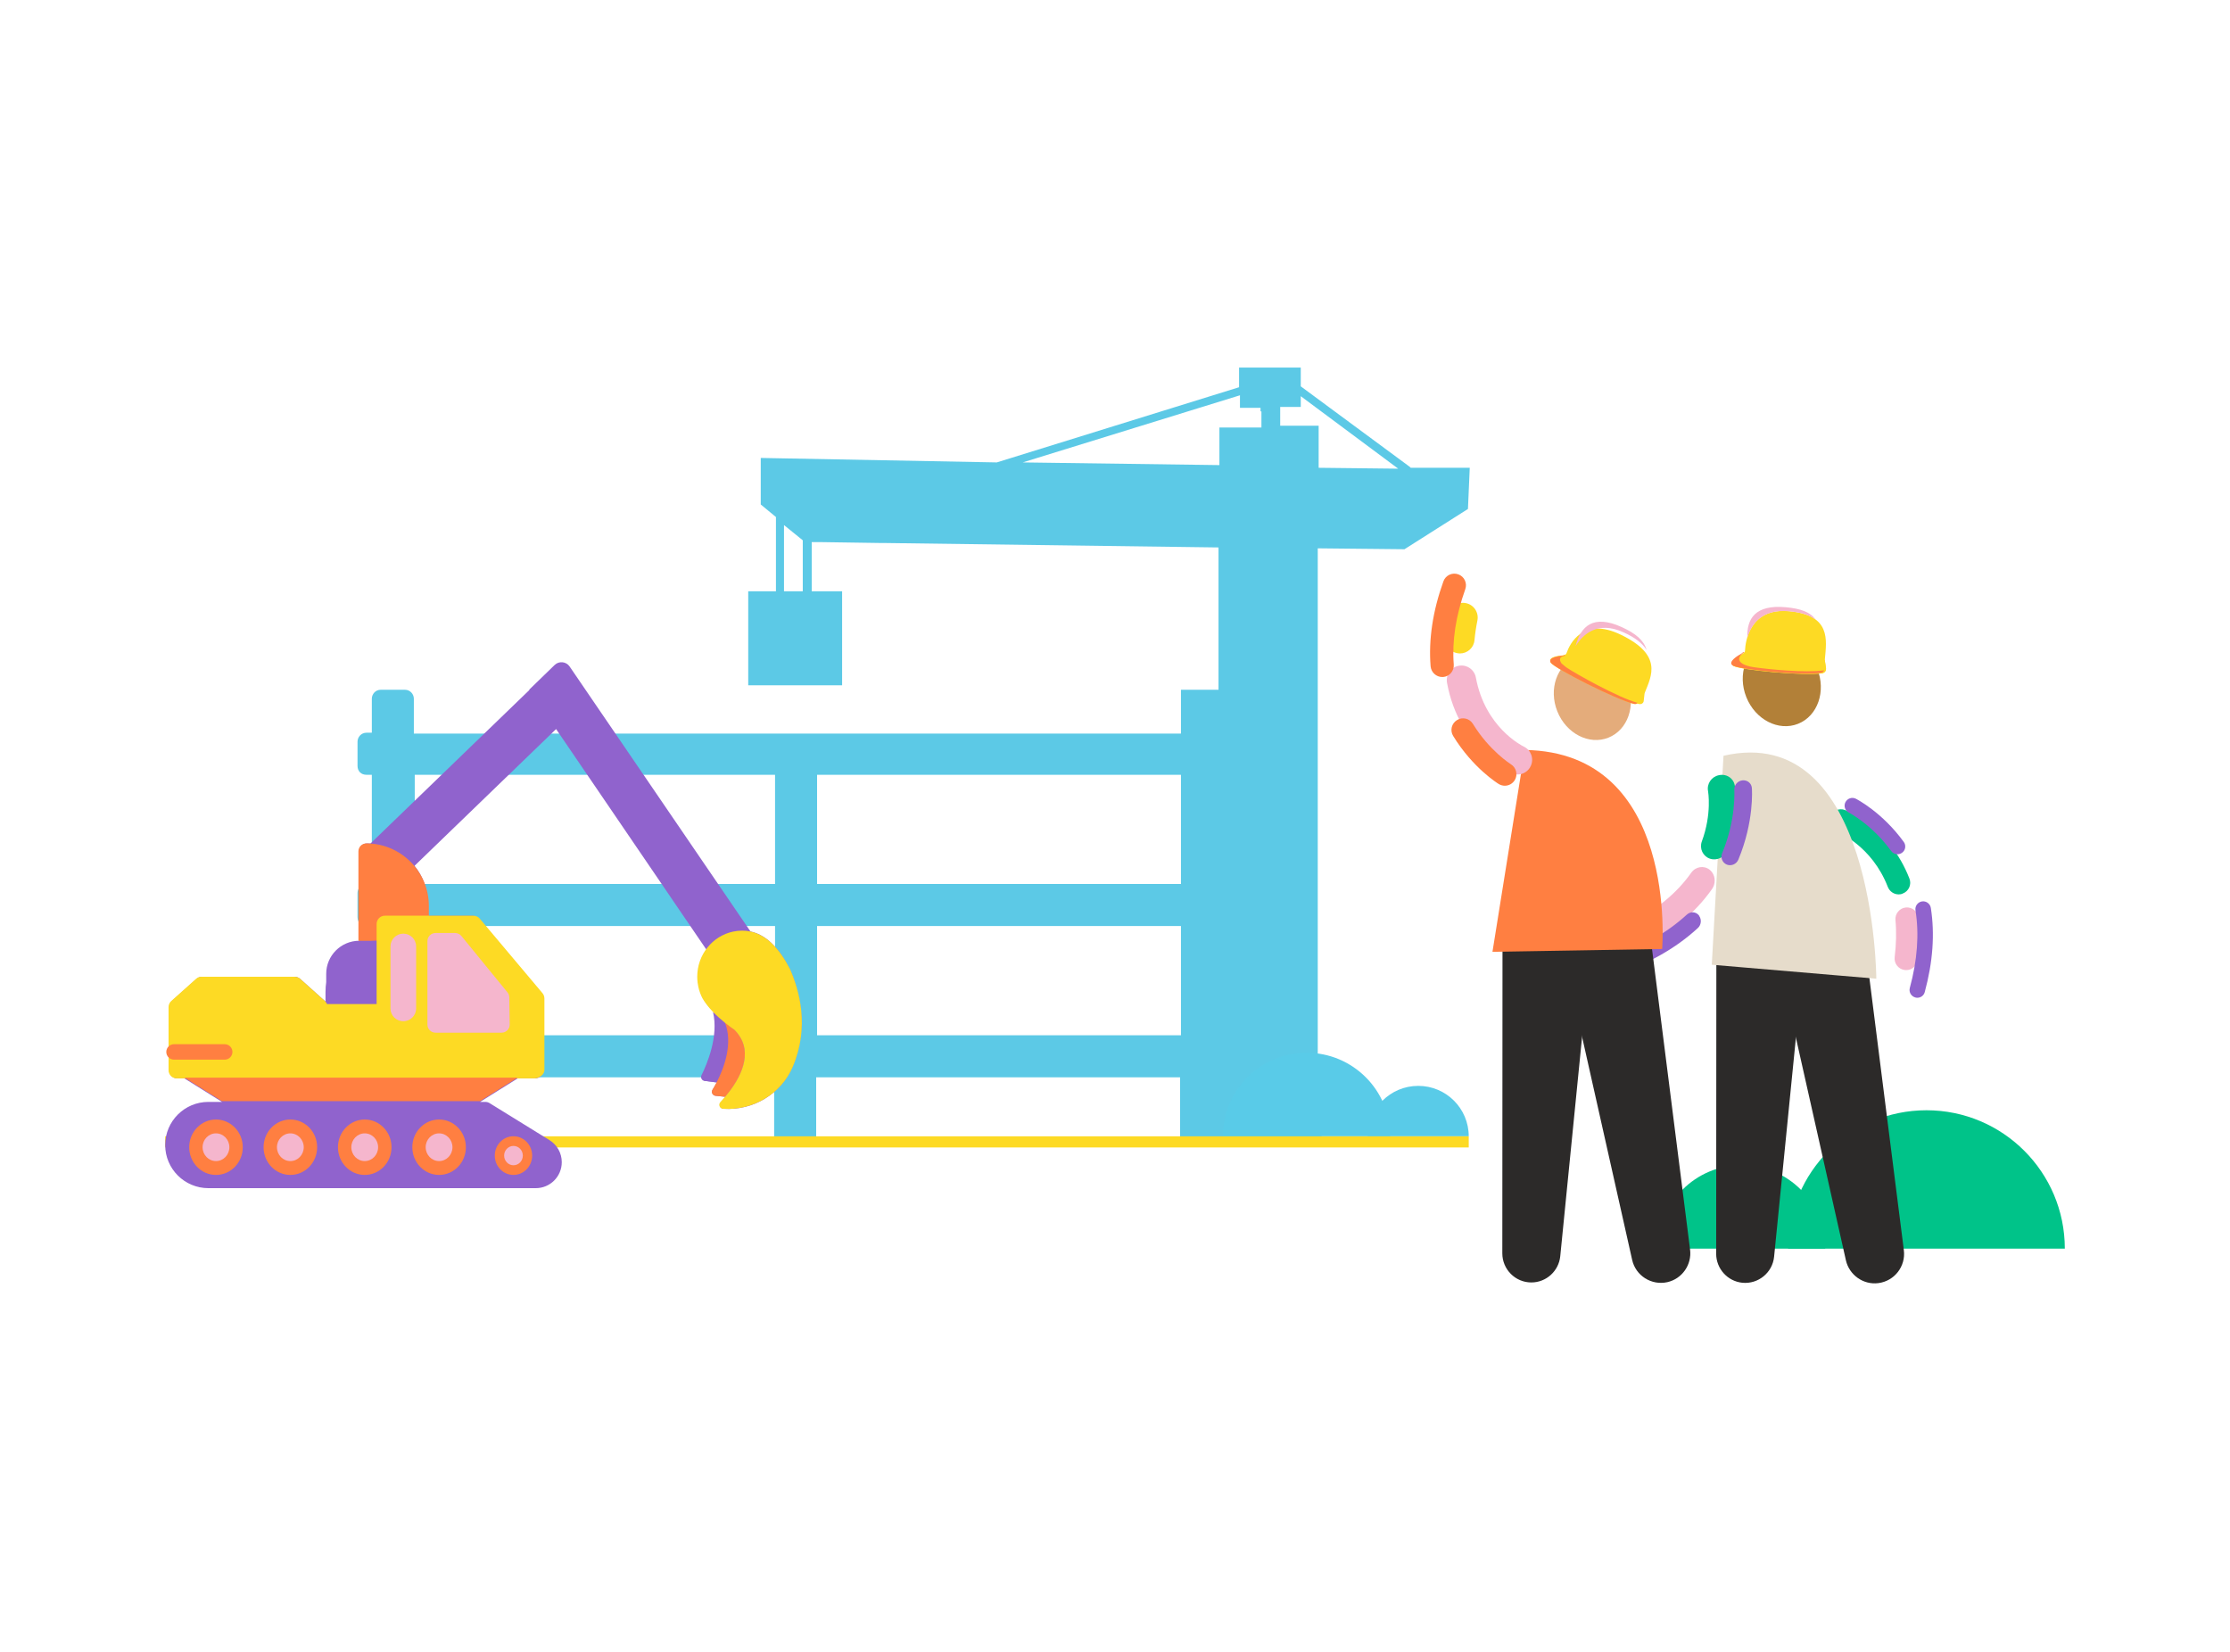<svg width="1080" height="800" viewBox="0 0 1080 800" fill="none" xmlns="http://www.w3.org/2000/svg">
<g clip-path="url(#clip0)">
<path d="M177.48 375.229C174.882 375.229 173.15 373.495 173.15 370.894V359.191C173.15 357.023 174.882 354.856 177.48 354.856H180.078V338.384C180.078 336.217 181.81 334.049 184.408 334.049H196.099C198.697 334.049 200.429 336.217 200.429 338.384V355.29H571.945V334.049C571.945 334.049 574.11 334.049 576.275 334.049H587.966H590.131V265.128L427.322 262.96H425.59L396.579 262.527H393.115V263.827V286.368H403.507C406.105 286.368 407.837 286.368 407.837 286.368V331.882C407.837 331.882 406.105 331.882 403.507 331.882H366.702H362.372V286.368C362.372 286.368 364.104 286.368 366.702 286.368H375.795V250.39L368.434 244.321V221.781L482.747 223.948L600.09 187.536V178H629.967V187.103L682.794 226.115L683.227 226.549H711.805L710.939 246.488L680.196 265.995L638.194 265.561V510.906H640.06C640.06 511.339 640.06 512.639 640.06 515.24V553.386H571.512V521.742H395.28V553.386H374.929V521.742H200.429V553.386H180.078V521.742H177.48C174.882 521.742 173.15 520.008 173.15 517.408V505.704C173.15 503.536 174.882 501.369 177.48 501.369H180.078V448.486H177.48C174.882 448.486 173.15 446.752 173.15 444.151V432.447C173.15 430.28 174.882 428.113 177.48 428.113H180.078V375.229H177.48ZM388.785 261.66L379.692 254.291V286.368H388.785V261.66ZM395.713 375.229V428.113H571.945V375.229H395.713ZM610.482 199.24C610.482 198.373 610.482 197.506 610.482 197.506H600.523V191.438L495.304 223.948L590.564 225.248V207.043C590.564 207.043 592.729 207.043 594.894 207.043H610.915V199.24H610.482ZM638.627 226.549L677.165 226.982L629.967 191.871V197.073H620.008C620.008 197.073 620.008 198.373 620.008 198.807V206.176H638.627V226.549ZM571.945 501.369V448.486H395.713V501.369H571.945ZM200.862 501.369H375.362V448.486H200.862V501.369ZM200.862 428.113H375.362V375.229H200.862V428.113Z" fill="#5CC9E6"/>
</g>
<path d="M662.402 550.321C662.402 536.818 673.343 525.887 686.859 525.887C700.374 525.887 711.315 536.818 711.315 550.321" fill="#59CBE8"/>
<path d="M592.27 550.32C592.27 527.98 610.4 509.848 632.779 509.848C655.158 509.848 673.288 527.962 673.288 550.32" fill="#59CBE8"/>
<rect x="80.004" y="550.312" width="631.316" height="5.396" fill="#FDDA24"/>
<path fill-rule="evenodd" clip-rule="evenodd" d="M80.001 554.536C80.001 566.078 89.379 575.428 100.934 575.428H259.47C262.953 575.428 266.099 574.018 268.383 571.742C270.658 569.462 272.071 566.322 272.071 562.844C272.071 558.492 269.818 554.442 266.099 552.148L237.106 534.24C236.487 533.854 235.771 533.652 235.042 533.652H232.515L250.719 522.264H259.185C261.406 522.264 263.211 520.464 263.211 518.246V483.566C263.211 482.616 262.875 481.7 262.269 480.982L231.914 444.919C231.152 444.011 230.02 443.487 228.836 443.487H207.252V437.629C207.252 430.691 204.819 424.317 200.763 419.313L269.317 353.087L342.138 459.939C339.555 463.62 338.018 468.138 338.018 473.032C338.018 473.972 338.08 474.904 338.19 475.812C338.276 476.508 338.386 477.19 338.537 477.864C338.959 479.844 339.627 481.724 340.52 483.464C341.761 485.656 343.448 487.77 345.244 489.696C345.37 489.806 345.494 489.922 345.628 490.032C345.636 490.064 345.636 490.086 345.644 490.12C348.484 501.82 342.757 515.32 340.082 520.722C339.492 521.912 340.254 523.322 341.57 523.494C343.995 523.8 347.149 524.2 347.157 524.2C346.42 525.592 345.723 526.8 345.127 527.762C344.382 528.976 345.174 530.558 346.592 530.698L351.38 531.184C350.572 532.148 349.803 533 349.111 533.744C347.997 534.934 348.775 536.878 350.406 536.988C364.766 537.926 378.314 529.822 383.863 516.572C391.985 497.198 386.977 479.594 382.539 469.344C382.513 469.288 382.491 469.248 382.467 469.202C378.236 460.98 372.243 452.955 363.455 451.099L275.876 322.797C274.203 320.347 270.728 319.995 268.602 322.061L256.306 333.995L256.408 334.145L179.429 408.505C178.966 408.483 178.503 408.467 178.033 408.467H177.72C175.624 408.467 173.92 410.165 173.92 412.257V455.609C165.111 455.671 157.985 462.814 157.985 471.622V485.53C157.813 485.272 157.611 485.02 157.364 484.81L145.345 474.042C144.623 473.4 143.689 473.048 142.725 473.048H97.914C96.95 473.048 96.016 473.4 95.295 474.042L83.273 484.81C82.442 485.546 81.971 486.61 81.971 487.724V506.824C81.303 507.502 80.886 508.428 80.886 509.454C80.886 510.472 81.303 511.404 81.971 512.078V518.35C81.971 520.51 83.72 522.264 85.892 522.264H89.309L107.511 533.652H100.934C95.154 533.652 89.926 535.986 86.139 539.766C82.347 543.55 80.001 548.764 80.001 554.536Z" fill="#9063CD"/>
<path fill-rule="evenodd" clip-rule="evenodd" d="M177.418 408.469C175.3 408.469 173.584 410.179 173.584 412.293V455.653H207.699V438.691C207.699 422.069 194.075 408.469 177.418 408.469Z" fill="#FF7F41"/>
<path fill-rule="evenodd" clip-rule="evenodd" d="M157.643 486.336H182.508V455.598C168.777 455.598 157.643 466.708 157.643 480.412V486.336Z" fill="#9063CD"/>
<path fill-rule="evenodd" clip-rule="evenodd" d="M345.304 490.121C347.174 492.073 349.136 493.811 350.837 495.205C355.163 505.245 350.554 517.137 346.817 524.205C346.809 524.205 343.659 523.805 341.23 523.495C339.912 523.329 339.15 521.917 339.741 520.727C342.417 515.323 348.146 501.821 345.304 490.121Z" fill="#9063CD"/>
<path fill-rule="evenodd" clip-rule="evenodd" d="M347.057 524.199C350.738 517.239 355.077 505.141 351.077 495.199L355.592 498.611C355.706 498.691 355.814 498.779 355.911 498.881C356.907 499.915 357.722 500.979 358.387 502.061C364.682 512.301 357.041 524.329 351.282 531.181H351.28L346.496 530.697C345.073 530.553 344.282 528.977 345.027 527.759C345.62 526.793 346.322 525.587 347.057 524.199Z" fill="#FF7F41"/>
<path fill-rule="evenodd" clip-rule="evenodd" d="M355.087 451.163C356.504 450.867 357.969 450.711 359.472 450.711C370.507 450.711 377.698 459.839 382.567 469.207C382.591 469.255 382.611 469.299 382.633 469.349C387.122 479.605 392.178 497.205 383.98 516.581C378.375 529.829 364.686 537.937 350.188 536.995C348.538 536.887 347.755 534.943 348.881 533.749C349.579 533.013 350.356 532.153 351.172 531.193C356.989 524.343 364.706 512.311 358.348 502.071C357.674 500.987 356.851 499.923 355.843 498.887C355.747 498.789 355.642 498.703 355.53 498.625C354.991 498.263 353.204 497.027 350.963 495.209C349.246 493.815 347.264 492.077 345.376 490.127C345.37 490.099 345.364 490.071 345.36 490.043C345.228 489.931 345.1 489.817 344.971 489.703C343.154 487.777 341.455 485.661 340.202 483.471C339.302 481.729 338.621 479.853 338.194 477.873C338.05 477.203 337.934 476.517 337.85 475.821C337.739 474.909 337.677 473.981 337.677 473.037C337.677 462.245 345.152 453.241 355.087 451.163Z" fill="#FDDA24"/>
<path fill-rule="evenodd" clip-rule="evenodd" d="M82.936 484.796L94.96 474.034C95.677 473.392 96.611 473.034 97.579 473.034H142.391C143.685 473.034 144.631 473.392 145.351 474.034L157.372 484.812C157.823 485.216 158.158 485.718 158.378 486.266L182.397 486.252V447.489C182.397 445.271 184.195 443.477 186.415 443.477H229.285C230.473 443.477 231.599 444.001 232.361 444.909L262.718 480.972C263.326 481.694 263.66 482.608 263.66 483.552V518.24C263.66 520.456 261.075 522.252 258.855 522.252H85.556C83.389 522.252 81.634 520.5 81.634 518.338V487.712C81.634 486.598 82.107 485.538 82.936 484.796Z" fill="#FDDA24"/>
<path fill-rule="evenodd" clip-rule="evenodd" d="M210.933 500.127H242.928C245.118 500.127 246.881 498.337 246.851 496.155L246.657 483.019C246.645 482.139 246.334 481.287 245.775 480.603L223.463 453.295C222.718 452.385 221.6 451.855 220.421 451.855H210.933C208.765 451.855 207.009 453.607 207.009 455.769V496.211C207.009 498.375 208.765 500.127 210.933 500.127Z" fill="#F5B6CD"/>
<path fill-rule="evenodd" clip-rule="evenodd" d="M84.293 513.195H108.813C110.887 513.195 112.57 511.517 112.57 509.447C112.57 507.377 110.887 505.699 108.813 505.699H84.293C82.219 505.699 80.538 507.377 80.538 509.447C80.538 511.517 82.219 513.195 84.293 513.195Z" fill="#FF7F41"/>
<path fill-rule="evenodd" clip-rule="evenodd" d="M195.323 494.592C198.754 494.592 201.535 491.816 201.535 488.392V458.364C201.535 454.94 198.754 452.164 195.323 452.164C191.892 452.164 189.111 454.94 189.111 458.364V488.392C189.111 491.816 191.892 494.592 195.323 494.592Z" fill="#F5B6CD"/>
<path fill-rule="evenodd" clip-rule="evenodd" d="M195.313 484.837C197.037 484.837 198.434 483.445 198.434 481.723V460.241C198.434 458.523 197.037 457.129 195.313 457.129C193.592 457.129 192.193 458.523 192.193 460.241V481.723C192.193 483.445 193.592 484.837 195.313 484.837Z" fill="#F5B6CD"/>
<path fill-rule="evenodd" clip-rule="evenodd" d="M239.623 559.649C239.623 564.823 243.675 569.015 248.677 569.015C253.675 569.015 257.727 564.823 257.727 559.649C257.727 554.477 253.675 550.285 248.677 550.285C243.675 550.285 239.623 554.477 239.623 559.649Z" fill="#FF7F41"/>
<path fill-rule="evenodd" clip-rule="evenodd" d="M244.153 559.651C244.153 562.237 246.179 564.335 248.68 564.335C251.179 564.335 253.207 562.237 253.207 559.651C253.207 557.065 251.179 554.969 248.68 554.969C246.179 554.969 244.153 557.065 244.153 559.651Z" fill="#F5B6CD"/>
<path fill-rule="evenodd" clip-rule="evenodd" d="M199.688 555.6C199.688 563.012 205.495 569.02 212.661 569.02C219.825 569.02 225.633 563.012 225.633 555.6C225.633 548.188 219.825 542.18 212.661 542.18C205.495 542.18 199.688 548.188 199.688 555.6Z" fill="#FF7F41"/>
<path fill-rule="evenodd" clip-rule="evenodd" d="M206.156 555.597C206.156 559.305 209.059 562.307 212.642 562.307C216.223 562.307 219.129 559.305 219.129 555.597C219.129 551.891 216.223 548.887 212.642 548.887C209.059 548.887 206.156 551.891 206.156 555.597Z" fill="#F5B6CD"/>
<path fill-rule="evenodd" clip-rule="evenodd" d="M163.672 555.6C163.672 563.012 169.48 569.02 176.646 569.02C183.81 569.02 189.617 563.012 189.617 555.6C189.617 548.188 183.81 542.18 176.646 542.18C169.48 542.18 163.672 548.188 163.672 555.6Z" fill="#FF7F41"/>
<path fill-rule="evenodd" clip-rule="evenodd" d="M170.148 555.597C170.148 559.305 173.051 562.307 176.632 562.307C180.215 562.307 183.121 559.305 183.121 555.597C183.121 551.891 180.215 548.887 176.632 548.887C173.051 548.887 170.148 551.891 170.148 555.597Z" fill="#F5B6CD"/>
<path fill-rule="evenodd" clip-rule="evenodd" d="M127.649 555.6C127.649 563.012 133.456 569.02 140.622 569.02C147.786 569.02 153.594 563.012 153.594 555.6C153.594 548.188 147.786 542.18 140.622 542.18C133.456 542.18 127.649 548.188 127.649 555.6Z" fill="#FF7F41"/>
<path fill-rule="evenodd" clip-rule="evenodd" d="M134.132 555.597C134.132 559.305 137.036 562.307 140.617 562.307C144.2 562.307 147.105 559.305 147.105 555.597C147.105 551.891 144.2 548.887 140.617 548.887C137.036 548.887 134.132 551.891 134.132 555.597Z" fill="#F5B6CD"/>
<path fill-rule="evenodd" clip-rule="evenodd" d="M91.633 555.6C91.633 563.012 97.441 569.02 104.607 569.02C111.771 569.02 117.578 563.012 117.578 555.6C117.578 548.188 111.771 542.18 104.607 542.18C97.441 542.18 91.633 548.188 91.633 555.6Z" fill="#FF7F41"/>
<path fill-rule="evenodd" clip-rule="evenodd" d="M98.113 555.597C98.113 559.305 101.016 562.307 104.599 562.307C108.18 562.307 111.086 559.305 111.086 555.597C111.086 551.891 108.18 548.887 104.599 548.887C101.016 548.887 98.113 551.891 98.113 555.597Z" fill="#F5B6CD"/>
<path fill-rule="evenodd" clip-rule="evenodd" d="M89.283 521.906H250.699L232.496 533.294H107.487L89.283 521.906Z" fill="#FF7F41"/>
<path d="M883.957 604.711C883.957 582.355 865.86 564.258 843.504 564.258C821.148 564.258 803.051 582.355 803.051 604.711" fill="#00C389"/>
<path d="M1000 604.705C1000 567.72 970.01 537.699 932.994 537.699C895.978 537.699 865.988 567.72 865.988 604.705" fill="#00C389"/>
<path d="M874.966 450.337L859.21 608.607C858.453 616.319 851.545 621.997 843.833 621.24C836.594 620.53 831.152 614.332 831.152 607.235L831.247 448.161C831.247 436.048 841.089 426.254 853.154 426.254C865.267 426.254 875.061 436.095 875.061 448.161C875.061 448.918 875.014 449.628 874.966 450.337Z" fill="#2C2A29"/>
<path d="M901.84 445.873L922.043 605.468C923.037 613.275 917.501 620.419 909.694 621.413C902.36 622.359 895.594 617.438 893.985 610.388L858.735 453.444C856.086 441.615 863.514 429.928 875.296 427.278C887.077 424.629 898.812 432.057 901.461 443.839C901.65 444.501 901.792 445.211 901.84 445.873Z" fill="#2C2A29"/>
<path d="M923.185 469.822C922.948 469.822 922.711 469.822 922.475 469.774C919.399 469.396 917.223 466.604 917.601 463.529C918.358 457.236 918.5 451.18 917.98 445.596C917.696 442.521 919.967 439.777 923.043 439.493C926.118 439.209 928.862 441.48 929.146 444.555C929.761 450.943 929.619 457.804 928.768 464.948C928.389 467.74 925.976 469.822 923.185 469.822Z" fill="#F5B6CD"/>
<path d="M919.54 433.158C917.269 433.158 915.187 431.786 914.288 429.562C906.528 409.548 890.252 403.065 889.542 402.781C886.656 401.693 885.189 398.476 886.277 395.542C887.366 392.656 890.63 391.189 893.517 392.277C894.416 392.609 915.092 400.605 924.745 425.493C925.88 428.379 924.414 431.644 921.527 432.732C920.865 433.063 920.202 433.158 919.54 433.158Z" fill="#00C389"/>
<path d="M928.579 483.216C928.248 483.216 927.917 483.169 927.585 483.074C925.598 482.507 924.368 480.472 924.936 478.438C928.579 465.047 929.525 452.367 927.68 440.869C927.349 438.835 928.768 436.895 930.803 436.564C932.837 436.232 934.777 437.652 935.109 439.686C937.096 452.272 936.102 465.946 932.175 480.425C931.749 482.128 930.235 483.216 928.579 483.216Z" fill="#9063CD"/>
<path d="M918.975 413.709C917.792 413.709 916.657 413.189 915.9 412.148C906.626 399.373 895.554 393.6 895.412 393.553C893.567 392.607 892.81 390.336 893.756 388.49C894.703 386.645 896.974 385.888 898.819 386.834C899.339 387.118 911.594 393.411 922.003 407.748C923.234 409.451 922.855 411.817 921.152 413C920.489 413.473 919.732 413.709 918.975 413.709Z" fill="#9063CD"/>
<path d="M870.839 350.525C880.325 346.729 884.473 334.802 880.105 323.885C875.736 312.968 864.505 307.195 855.019 310.99C845.534 314.786 841.385 326.713 845.754 337.631C850.122 348.548 861.353 354.321 870.839 350.525Z" fill="#B28038"/>
<path d="M865.448 467.598H869.611C886.408 467.598 900.082 453.971 900.082 437.127V434.43H834.977V437.174C834.977 453.971 848.603 467.598 865.448 467.598Z" fill="#2C2A29"/>
<path d="M834.701 366.013L829.023 467.22L908.702 473.986C908.75 473.986 908.087 349.168 834.701 366.013Z" fill="#E6DCCB"/>
<path d="M829.23 422.549C830.831 424.855 830.862 428.062 829.163 430.544C820.968 442.178 809.352 451.861 794.507 459.308C791.286 460.901 787.558 459.529 786.118 456.153C784.679 452.777 786.052 448.802 789.272 447.21C802.164 440.761 812.128 432.513 819.057 422.683C821.167 419.676 825.165 419.019 827.964 421.19C828.422 421.57 828.868 422.027 829.23 422.549Z" fill="#F5B6CD"/>
<path d="M839.064 377.815C839.594 378.536 839.983 379.427 840.167 380.404C840.263 380.987 842.816 394.806 836.542 411.79C835.302 415.189 831.498 417.009 828.103 415.846C824.709 414.683 822.955 410.937 824.195 407.539C829.161 394.134 827.235 383.255 827.216 383.139C826.537 379.583 828.888 376.151 832.436 375.435C835.128 374.826 837.628 375.863 839.064 377.815Z" fill="#00C389"/>
<path d="M822.943 443.608C824.182 445.392 823.903 447.967 822.282 449.446C811.728 459.169 798.447 466.731 782.773 471.869C780.608 472.564 778.33 471.329 777.688 469.008C777.075 466.731 778.289 464.294 780.496 463.566C795.051 458.77 807.282 451.833 816.978 442.92C818.724 441.344 821.278 441.487 822.774 443.271C822.792 443.39 822.853 443.478 822.943 443.608Z" fill="#9063CD"/>
<path d="M847.684 379.574C848.12 380.169 848.383 380.892 848.442 381.7C848.495 382.317 849.596 397.828 841.891 416.32C840.966 418.513 838.477 419.57 836.332 418.733C834.156 417.853 833.149 415.386 834.031 413.225C840.921 396.713 839.919 382.703 839.943 382.554C839.785 380.245 841.527 378.168 843.884 377.93C845.43 377.768 846.844 378.426 847.684 379.574Z" fill="#9063CD"/>
<path fill-rule="evenodd" clip-rule="evenodd" d="M884.329 323.639L883.783 319.951C883.75 319.729 883.771 319.506 883.791 319.282C884.639 309.799 886.818 297.821 866.375 295.984C847.454 294.283 845.331 310.525 845.11 315.126C845.073 315.862 844.653 316.525 844.005 316.873C841.844 318.035 837.378 320.759 839.477 322.452C841.919 324.421 873.998 327.486 882.617 326.029C883.74 325.839 884.496 324.769 884.329 323.639Z" fill="#FDDA24"/>
<path fill-rule="evenodd" clip-rule="evenodd" d="M866.406 296.035C872.507 296.582 876.451 297.921 879.332 300.114C876.797 296.503 872.285 294.746 864.767 294.072C850.096 292.756 845.894 299.631 846.247 308.857C848.08 302.6 853.037 294.836 866.406 296.035Z" fill="#F5B6CD"/>
<path fill-rule="evenodd" clip-rule="evenodd" d="M883.783 319.787C883.773 319.72 883.773 319.653 883.769 319.587C883.583 319.687 883.378 319.76 883.158 319.797C875.288 321.161 850.788 318.042 844.739 315.953C844.552 316.231 844.304 316.468 844.005 316.632C841.844 317.823 837.378 320.614 839.477 322.349C841.919 324.367 873.998 327.508 882.616 326.015C883.74 325.82 884.496 324.724 884.329 323.565L883.783 319.787Z" fill="#FDDA24"/>
<path fill-rule="evenodd" clip-rule="evenodd" d="M847.444 322.769C839.637 320.877 842.437 317.286 844.702 315.958C844.526 315.903 844.358 315.85 844.205 315.797C844.019 316.075 843.773 316.31 843.475 316.475C841.327 317.663 836.887 320.452 838.974 322.183C841.402 324.199 873.3 327.376 881.861 325.844C882.993 325.642 883.143 325.056 883.45 324.645C874.097 325.909 856.67 324.189 849.076 323.082" fill="#FF7F41"/>
<path d="M727.674 447.915L727.579 606.989C727.579 614.749 733.872 621.089 741.632 621.089C748.918 621.089 754.927 615.506 755.637 608.409L771.393 450.092C772.576 438.074 763.823 427.333 751.757 426.103C739.739 424.92 728.999 433.674 727.768 445.739C727.721 446.496 727.674 447.206 727.674 447.915Z" fill="#2C2A29"/>
<path d="M755.212 453.172L790.462 610.164C792.165 617.829 799.83 622.655 807.495 620.951C814.687 619.343 819.419 612.435 818.52 605.243L798.316 445.649C796.802 433.63 785.825 425.161 773.854 426.675C761.836 428.189 753.367 439.166 754.881 451.137C754.928 451.8 755.07 452.509 755.212 453.172Z" fill="#2C2A29"/>
<path d="M754.221 344.519C749.911 333.748 754.008 321.978 763.373 318.231C772.737 314.483 783.823 320.178 788.133 330.949C792.443 341.721 788.346 353.491 778.981 357.238C769.617 360.985 758.531 355.291 754.221 344.519Z" fill="#E4AC7B"/>
<path d="M761.888 467.359H766.099C782.896 467.359 796.57 453.733 796.57 436.888V434.191H731.465V436.936C731.417 453.733 745.091 467.359 761.888 467.359Z" fill="#2C2A29"/>
<path d="M738.469 363.211L722.808 460.964L804.994 459.592C804.947 459.639 813.085 364.252 738.469 363.211Z" fill="#FF7F41"/>
<path d="M707.05 316.467C710.693 316.467 713.769 313.723 714.1 310.032C714.384 306.956 714.857 303.739 715.519 300.474C716.277 296.642 713.816 292.904 709.984 292.099C706.151 291.295 702.413 293.803 701.609 297.635C700.852 301.373 700.284 305.111 699.953 308.707C699.574 312.587 702.46 316.041 706.388 316.42C706.624 316.467 706.813 316.467 707.05 316.467Z" fill="#FDDA24"/>
<path d="M734.918 375.093C737.568 375.093 740.17 373.579 741.353 370.976C743.009 367.428 741.495 363.217 737.946 361.561C737.094 361.135 719.209 352.239 714.762 328.109C714.052 324.276 710.361 321.721 706.481 322.431C702.649 323.141 700.094 326.831 700.804 330.711C706.623 362.318 730.849 373.957 731.89 374.43C732.883 374.856 733.924 375.093 734.918 375.093Z" fill="#F5B6CD"/>
<path d="M698.482 327.873C698.624 327.873 698.766 327.873 698.908 327.873C701.983 327.637 704.302 324.94 704.065 321.817C703.166 310.461 705.059 298.206 709.648 285.337C710.689 282.403 709.175 279.186 706.241 278.145C703.308 277.104 700.091 278.618 699.05 281.551C693.892 295.888 691.81 309.751 692.851 322.716C693.135 325.649 695.596 327.873 698.482 327.873Z" fill="#FF7F41"/>
<path d="M728.774 380.53C730.667 380.53 732.512 379.584 733.6 377.833C735.209 375.184 734.357 371.73 731.708 370.121C731.518 369.979 721.298 363.544 713.349 350.58C711.741 347.93 708.287 347.078 705.637 348.734C702.987 350.343 702.136 353.797 703.792 356.447C713.255 371.919 725.367 379.395 725.888 379.726C726.787 380.246 727.781 380.53 728.774 380.53Z" fill="#FF7F41"/>
<path fill-rule="evenodd" clip-rule="evenodd" d="M796.061 339.473L796.458 335.935C796.482 335.722 796.56 335.529 796.638 335.335C799.93 327.129 805.204 317.206 785.068 307.433C766.432 298.387 760.119 312.174 758.713 316.231C758.487 316.88 757.893 317.31 757.15 317.366C754.674 317.554 749.472 318.235 751.152 320.593C753.108 323.337 784.658 338.837 793.721 340.946C794.902 341.221 795.939 340.558 796.061 339.473Z" fill="#FDDA24"/>
<path fill-rule="evenodd" clip-rule="evenodd" d="M786.292 306.239C791.977 308.815 795.354 311.505 797.451 314.734C796.118 310.144 792.323 306.832 785.315 303.658C771.641 297.463 765.52 303.231 763.054 312.943C766.714 307.039 773.83 300.594 786.292 306.239Z" fill="#F5B6CD"/>
<path fill-rule="evenodd" clip-rule="evenodd" d="M794.091 335.801C794.097 335.737 794.113 335.677 794.126 335.616C793.924 335.634 793.71 335.62 793.491 335.569C785.631 333.751 762.925 321.467 757.634 317.247C757.389 317.425 757.095 317.542 756.77 317.574C754.416 317.809 749.474 318.593 751.069 320.966C752.924 323.726 782.878 338.962 791.485 340.952C792.607 341.212 793.593 340.518 793.71 339.412L794.091 335.801Z" fill="#FDDA24"/>
<path fill-rule="evenodd" clip-rule="evenodd" d="M756.228 321.264C754.794 319.12 755.554 317.89 758.041 317.572C757.885 317.455 757.737 317.342 757.604 317.235C757.359 317.413 757.067 317.529 756.743 317.562C754.402 317.8 749.484 318.591 751.067 320.955C752.91 323.708 782.691 338.909 791.255 340.843C792.386 341.099 792.671 340.63 793.063 340.38C783.805 337.897 762.948 326.22 758.472 323.147" fill="#FF7F41"/>
<defs>
<clipPath id="clip0">
<rect width="539.088" height="375.386" fill="white" transform="matrix(-1 0 0 1 712.234 178)"/>
</clipPath>
</defs>
</svg>
